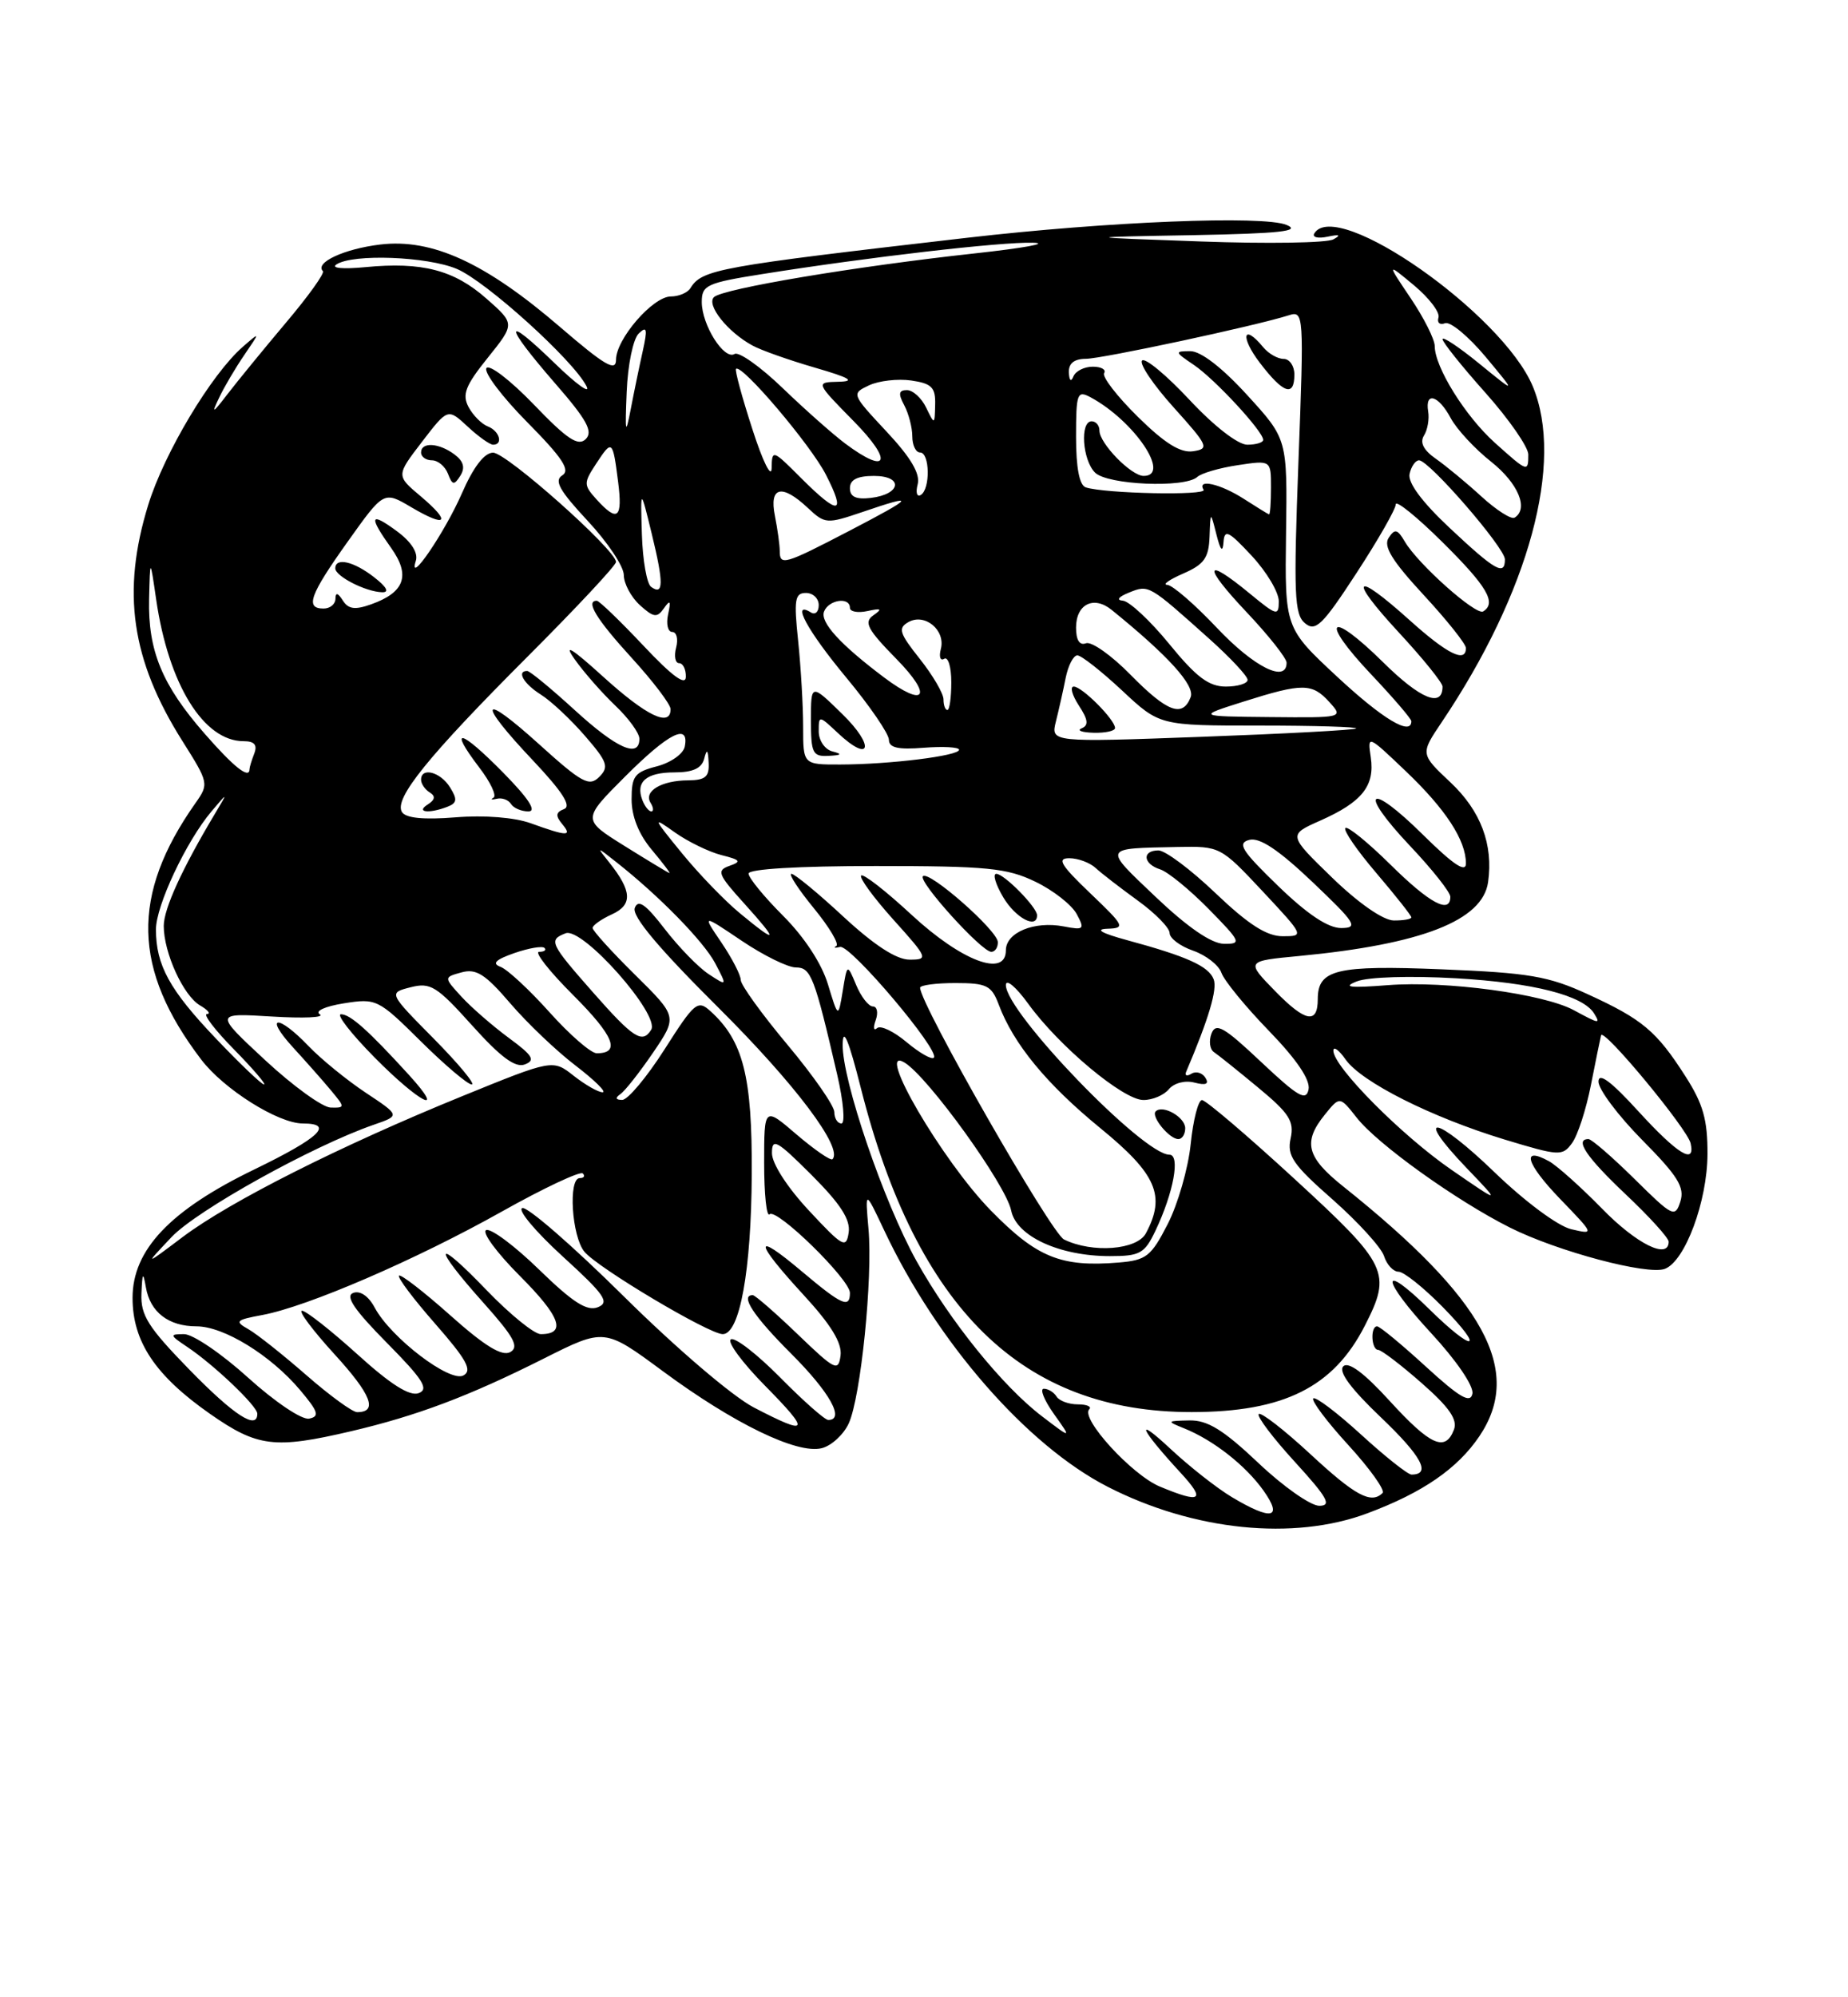 <?xml version="1.0" encoding="UTF-8" standalone="no"?>
<!DOCTYPE svg PUBLIC "-//W3C//DTD SVG 1.1//EN" "http://www.w3.org/Graphics/SVG/1.1/DTD/svg11.dtd" >
<svg xmlns="http://www.w3.org/2000/svg" xmlns:xlink="http://www.w3.org/1999/xlink" version="1.1" viewBox="0 0 237 256">
 <g >
 <path fill="currentColor"
d=" M 175.37 193.96 C 182.47 191.31 186.92 188.24 189.73 184.08 C 195.39 175.67 190.41 166.54 172.25 152.06 C 167.55 148.31 167.06 146.38 169.91 142.86 C 171.82 140.50 171.82 140.50 173.99 143.25 C 176.65 146.65 186.75 153.88 193.64 157.34 C 199.74 160.40 211.31 163.48 213.52 162.63 C 216.11 161.64 218.95 153.99 218.98 147.95 C 219.00 143.52 218.42 141.49 216.15 137.95 C 212.44 132.15 210.63 130.64 203.62 127.43 C 198.57 125.11 196.08 124.69 184.92 124.24 C 171.38 123.69 169.00 124.26 169.00 128.06 C 169.00 131.30 167.41 131.00 163.55 127.05 C 159.77 123.18 159.77 123.18 166.64 122.53 C 182.34 121.03 190.13 117.99 190.84 113.08 C 191.53 108.25 189.91 103.94 186.02 100.28 C 182.15 96.64 182.15 96.64 184.89 92.57 C 196.11 75.90 200.63 59.23 196.57 49.51 C 192.68 40.21 171.40 25.31 168.56 29.91 C 168.25 30.41 169.01 30.60 170.25 30.34 C 171.80 30.01 172.03 30.12 171.00 30.68 C 170.18 31.14 162.53 31.26 154.00 30.95 C 138.50 30.40 138.50 30.40 153.00 30.14 C 164.15 29.93 166.92 29.63 165.00 28.83 C 162.00 27.59 142.09 28.39 124.00 30.48 C 91.96 34.18 90.03 34.53 88.54 36.94 C 88.18 37.52 87.05 38.00 86.03 38.00 C 83.73 38.00 79.00 43.46 79.00 46.12 C 79.00 47.69 77.54 46.83 71.81 41.90 C 62.25 33.68 55.43 30.55 48.78 31.34 C 44.16 31.89 40.33 33.66 41.41 34.75 C 41.67 35.00 39.54 37.97 36.68 41.35 C 33.83 44.73 30.46 48.85 29.19 50.50 C 27.26 53.02 27.08 53.10 28.09 51.00 C 28.74 49.62 30.20 47.15 31.33 45.50 C 33.38 42.50 33.38 42.50 31.14 44.45 C 27.11 47.96 21.06 58.06 19.01 64.71 C 15.57 75.85 16.83 84.58 23.38 94.96 C 26.78 100.35 26.81 100.47 25.05 102.96 C 16.77 114.72 16.99 124.23 25.80 135.80 C 28.70 139.61 35.68 144.00 38.84 144.00 C 42.92 144.00 40.99 145.83 32.66 149.87 C 21.82 155.11 17.00 160.19 17.00 166.35 C 17.00 171.96 19.92 176.32 26.95 181.23 C 33.02 185.47 35.21 185.74 45.00 183.45 C 53.46 181.47 60.16 178.95 69.74 174.13 C 77.52 170.22 77.52 170.22 85.01 175.75 C 94.11 182.47 102.24 186.41 105.38 185.62 C 106.63 185.31 108.19 183.87 108.85 182.44 C 110.40 179.03 111.94 163.87 111.38 157.50 C 110.94 152.50 110.94 152.50 113.40 157.71 C 120.14 172.02 131.67 185.24 142.05 190.56 C 153.07 196.20 165.89 197.51 175.37 193.96 Z  M 158.00 191.90 C 156.07 190.75 152.50 187.94 150.05 185.65 C 145.42 181.33 146.19 183.11 151.39 188.75 C 154.69 192.32 154.05 192.75 148.73 190.53 C 145.15 189.03 138.54 181.80 139.69 180.64 C 140.05 180.29 139.38 180.00 138.23 180.00 C 137.07 180.00 135.84 179.55 135.50 179.00 C 135.16 178.45 134.43 178.00 133.87 178.00 C 133.32 178.00 133.90 179.45 135.16 181.23 C 137.46 184.45 137.46 184.45 133.62 181.52 C 128.60 177.70 121.84 169.34 117.55 161.65 C 113.34 154.10 107.98 138.39 108.07 133.85 C 108.11 131.55 108.85 133.32 110.41 139.50 C 117.57 167.76 131.12 181.01 152.84 180.99 C 164.64 180.98 171.02 177.80 175.04 169.91 C 178.51 163.12 178.04 162.15 166.01 151.10 C 159.96 145.54 154.63 141.00 154.15 141.00 C 153.67 141.00 153.02 143.54 152.70 146.65 C 152.38 149.76 151.05 154.37 149.75 156.90 C 147.63 161.04 147.00 161.53 143.49 161.82 C 136.06 162.44 132.97 161.18 127.06 155.14 C 120.83 148.78 112.11 133.84 116.00 136.19 C 119.03 138.02 129.02 151.87 129.68 155.16 C 130.34 158.45 135.86 161.00 142.34 161.00 C 146.20 161.00 146.79 160.67 148.18 157.75 C 150.51 152.86 151.40 148.00 149.97 148.00 C 146.59 148.00 129.00 129.76 129.00 126.26 C 129.00 125.40 130.29 126.48 131.87 128.66 C 135.81 134.10 144.05 140.99 146.63 140.99 C 147.80 141.00 149.28 140.37 149.91 139.60 C 150.58 138.81 151.98 138.44 153.19 138.76 C 154.66 139.14 155.09 138.95 154.59 138.14 C 154.19 137.50 153.38 137.26 152.80 137.62 C 152.22 137.98 151.91 137.88 152.12 137.38 C 155.02 130.56 156.14 126.80 155.65 125.52 C 155.00 123.83 152.24 122.59 144.50 120.49 C 141.26 119.61 140.38 119.10 142.00 119.04 C 144.36 118.96 144.24 118.71 139.81 114.48 C 136.04 110.88 135.51 110.00 137.13 110.00 C 138.24 110.00 139.76 110.56 140.51 111.25 C 141.25 111.94 143.70 113.82 145.93 115.44 C 148.17 117.06 150.00 118.93 150.00 119.59 C 150.00 120.26 151.36 121.28 153.01 121.85 C 154.67 122.43 156.31 123.71 156.65 124.70 C 157.00 125.69 159.73 129.03 162.74 132.13 C 166.29 135.79 168.06 138.41 167.82 139.63 C 167.51 141.18 166.48 140.58 161.74 136.12 C 156.97 131.62 155.93 131.03 155.37 132.47 C 155.01 133.42 155.15 134.49 155.68 134.85 C 156.22 135.21 158.78 137.26 161.37 139.41 C 165.35 142.70 166.00 143.72 165.52 145.91 C 165.03 148.14 165.81 149.27 170.91 153.75 C 174.18 156.64 177.15 159.90 177.50 161.00 C 177.85 162.10 178.69 163.00 179.36 163.00 C 180.03 163.00 182.57 165.03 185.00 167.50 C 190.57 173.18 189.06 173.46 183.31 167.81 C 176.90 161.52 177.07 163.88 183.53 170.86 C 186.77 174.36 189.02 177.65 188.83 178.63 C 188.58 179.93 187.21 179.14 182.86 175.16 C 179.76 172.32 176.95 170.00 176.61 170.00 C 175.72 170.00 175.86 173.00 176.75 173.02 C 177.16 173.03 179.67 174.94 182.32 177.27 C 185.87 180.38 186.96 181.96 186.46 183.25 C 185.35 186.13 183.46 185.29 178.23 179.57 C 174.94 175.96 172.93 174.47 172.27 175.13 C 171.61 175.79 173.24 178.00 177.12 181.69 C 182.34 186.67 183.58 189.00 181.02 189.00 C 180.55 189.00 177.63 186.69 174.55 183.87 C 171.46 181.05 168.70 178.96 168.42 179.24 C 168.15 179.52 170.17 182.22 172.93 185.23 C 175.69 188.25 177.66 191.01 177.31 191.36 C 175.85 192.82 173.80 191.71 168.03 186.36 C 164.68 183.26 161.71 180.96 161.43 181.24 C 161.15 181.52 163.23 184.28 166.06 187.37 C 170.26 191.97 170.83 193.00 169.19 193.00 C 168.09 193.00 164.56 190.53 161.37 187.50 C 156.87 183.25 154.86 182.01 152.52 182.06 C 149.62 182.12 149.59 182.16 151.85 183.07 C 155.57 184.56 159.74 187.82 162.03 191.04 C 164.58 194.63 163.09 194.94 158.00 191.90 Z  M 152.00 144.61 C 152.00 143.19 149.12 141.55 148.21 142.45 C 147.58 143.09 149.96 146.00 151.12 146.00 C 151.61 146.00 152.00 145.37 152.00 144.61 Z  M 96.66 180.39 C 93.92 178.96 86.71 172.80 80.00 166.16 C 73.49 159.72 67.63 154.62 66.98 154.84 C 66.33 155.06 68.66 157.84 72.15 161.03 C 77.55 165.95 78.23 166.93 76.67 167.55 C 75.28 168.10 73.47 166.94 69.17 162.76 C 66.05 159.72 62.99 157.43 62.36 157.66 C 61.74 157.90 63.68 160.54 66.67 163.54 C 71.88 168.75 72.69 171.00 69.35 171.00 C 68.51 171.00 65.39 168.46 62.41 165.37 C 55.66 158.34 55.35 159.56 62.00 166.98 C 65.92 171.37 66.62 172.64 65.44 173.30 C 64.38 173.88 62.18 172.54 57.77 168.61 C 54.36 165.57 51.39 163.28 51.17 163.50 C 50.94 163.73 53.04 166.51 55.83 169.69 C 59.85 174.28 60.60 175.65 59.44 176.29 C 57.72 177.26 50.12 171.46 48.06 167.61 C 47.26 166.11 46.18 165.38 45.29 165.72 C 44.24 166.12 45.43 167.88 49.60 172.10 C 54.25 176.80 55.04 178.05 53.70 178.56 C 52.55 179.00 50.11 177.46 45.85 173.60 C 42.44 170.52 39.24 168.00 38.73 168.00 C 38.22 168.00 40.10 170.51 42.91 173.59 C 47.63 178.75 48.50 181.00 45.80 181.00 C 45.20 181.00 42.27 178.86 39.28 176.25 C 36.29 173.64 32.95 170.99 31.86 170.37 C 30.05 169.35 30.22 169.18 33.68 168.54 C 39.45 167.46 53.32 161.48 64.32 155.31 C 69.72 152.28 74.41 150.08 74.74 150.40 C 75.07 150.73 74.89 151.00 74.35 151.00 C 72.85 151.00 73.32 158.47 74.95 160.44 C 76.67 162.52 90.93 171.00 92.69 171.00 C 94.87 171.00 96.35 162.83 96.41 150.50 C 96.48 137.97 95.32 133.41 91.11 129.60 C 89.48 128.12 89.07 128.46 85.22 134.51 C 82.94 138.08 80.50 140.99 79.79 140.98 C 78.94 140.97 78.86 140.72 79.57 140.23 C 80.15 139.83 82.04 137.43 83.76 134.91 C 86.88 130.31 86.88 130.31 81.44 124.94 C 78.45 121.99 76.00 119.29 76.00 118.94 C 76.00 118.60 77.12 117.81 78.48 117.19 C 81.16 115.97 81.06 114.20 78.10 110.50 C 76.50 108.50 76.51 108.50 79.00 110.47 C 84.51 114.80 90.24 120.66 91.72 123.46 C 93.27 126.42 93.27 126.42 90.89 124.86 C 89.57 124.00 87.04 121.39 85.25 119.07 C 82.81 115.90 81.85 115.22 81.41 116.37 C 81.01 117.42 84.46 121.53 92.18 129.20 C 101.99 138.96 108.17 147.17 106.76 148.58 C 106.53 148.80 104.47 147.38 102.17 145.42 C 98.00 141.84 98.00 141.84 98.00 149.09 C 98.00 153.07 98.31 156.02 98.69 155.64 C 99.57 154.77 109.00 163.98 109.00 165.71 C 109.00 167.75 107.96 167.28 102.81 162.94 C 96.57 157.68 96.68 159.05 103.05 165.97 C 106.58 169.80 108.00 172.13 107.80 173.73 C 107.52 175.85 107.11 175.64 102.29 171.01 C 99.42 168.25 96.83 166.00 96.54 166.00 C 94.87 166.00 96.63 168.68 101.50 173.54 C 106.43 178.47 108.39 182.00 106.22 182.00 C 105.78 182.00 103.01 179.55 100.05 176.55 C 97.08 173.55 94.24 171.35 93.73 171.67 C 93.22 171.98 95.20 174.66 98.12 177.62 C 104.02 183.60 103.77 184.09 96.66 180.39 Z  M 24.29 175.55 C 18.99 170.11 18.02 168.58 18.14 165.80 C 18.25 163.10 18.35 162.95 18.71 165.00 C 19.26 168.19 21.62 170.00 25.21 170.00 C 28.70 170.00 34.73 173.71 38.48 178.16 C 40.83 180.95 41.02 181.55 39.64 181.83 C 38.71 182.01 35.26 179.69 31.82 176.58 C 28.43 173.51 24.74 171.00 23.61 171.00 C 21.71 171.00 21.74 171.12 24.03 172.65 C 27.45 174.94 33.00 180.22 33.00 181.20 C 33.00 183.35 30.01 181.41 24.29 175.55 Z  M 22.00 158.56 C 25.27 155.11 40.07 146.89 47.91 144.17 C 51.33 142.99 51.33 142.99 46.91 140.06 C 44.49 138.45 41.18 135.76 39.56 134.07 C 35.62 129.95 33.80 130.12 37.58 134.25 C 39.22 136.04 41.41 138.51 42.44 139.75 C 44.27 141.95 44.27 142.00 42.40 141.96 C 41.36 141.93 37.58 139.20 34.00 135.88 C 27.50 129.84 27.50 129.84 34.86 130.29 C 38.90 130.54 41.68 130.42 41.02 130.01 C 40.34 129.60 41.66 128.99 44.10 128.60 C 48.26 127.94 48.50 128.05 53.96 133.46 C 57.04 136.51 59.98 139.00 60.50 139.00 C 61.01 139.00 58.82 136.36 55.63 133.13 C 49.82 127.26 49.82 127.26 52.66 126.54 C 55.21 125.89 56.01 126.39 60.56 131.45 C 64.22 135.52 66.09 136.90 67.31 136.43 C 68.70 135.90 68.33 135.29 65.25 133.03 C 63.19 131.51 60.46 129.14 59.20 127.77 C 56.90 125.26 56.90 125.26 59.20 124.63 C 61.07 124.12 62.24 124.86 65.43 128.59 C 67.60 131.12 71.37 134.72 73.83 136.59 C 76.28 138.47 77.83 140.00 77.28 140.00 C 76.72 140.00 75.06 139.05 73.58 137.89 C 70.89 135.77 70.89 135.77 59.20 140.53 C 43.64 146.87 29.50 153.99 23.44 158.54 C 18.50 162.26 18.50 162.26 22.00 158.56 Z  M 52.44 137.77 C 47.24 132.07 44.92 130.00 43.73 130.00 C 43.09 130.00 45.01 132.47 48.00 135.50 C 53.78 141.36 57.38 143.20 52.44 137.77 Z  M 103.75 155.17 C 100.96 152.18 99.00 149.14 99.00 147.80 C 99.00 145.80 99.61 146.14 104.09 150.61 C 107.79 154.31 109.09 156.32 108.84 157.98 C 108.53 160.07 108.09 159.83 103.75 155.17 Z  M 136.46 158.87 C 134.80 158.07 118.00 128.70 118.00 126.60 C 118.00 126.27 120.04 126.00 122.52 126.00 C 126.54 126.00 127.16 126.31 128.08 128.75 C 129.97 133.80 134.20 138.94 141.13 144.61 C 148.33 150.49 149.53 153.27 146.96 158.07 C 145.82 160.21 140.11 160.65 136.46 158.87 Z  M 205.46 154.92 C 202.73 152.13 199.67 149.40 198.66 148.84 C 195.05 146.86 195.70 149.12 200.06 153.65 C 204.50 158.25 204.50 158.25 201.50 157.55 C 199.80 157.15 195.57 154.01 191.71 150.29 C 184.12 142.96 181.15 142.46 188.06 149.68 C 192.50 154.31 192.50 154.31 186.15 149.94 C 179.73 145.52 171.00 136.72 171.00 134.67 C 171.00 134.06 171.71 134.57 172.57 135.80 C 174.60 138.69 183.57 143.20 192.94 146.05 C 199.97 148.18 200.38 148.21 201.61 146.51 C 202.33 145.54 203.41 142.21 204.02 139.12 C 204.63 136.03 205.22 133.14 205.33 132.70 C 205.60 131.65 216.40 144.67 216.82 146.55 C 217.45 149.36 215.15 147.94 210.10 142.42 C 206.59 138.57 205.00 137.40 205.00 138.64 C 205.00 139.63 207.52 142.99 210.60 146.11 C 215.18 150.73 216.08 152.18 215.50 154.00 C 214.83 156.11 214.52 155.96 209.62 151.11 C 206.77 148.30 204.11 146.00 203.72 146.00 C 201.89 146.00 203.44 148.31 208.50 153.09 C 211.53 155.95 214.00 158.67 214.00 159.15 C 214.00 161.49 209.89 159.46 205.46 154.92 Z  M 107.00 142.54 C 107.00 141.74 104.30 137.86 101.00 133.92 C 97.70 129.98 95.00 126.24 95.00 125.61 C 95.00 124.98 93.88 122.82 92.52 120.81 C 90.04 117.16 90.04 117.16 95.12 120.58 C 97.91 122.46 101.04 124.00 102.06 124.00 C 104.01 124.00 104.45 125.16 107.37 137.75 C 108.17 141.19 108.41 144.00 107.91 144.00 C 107.41 144.00 107.00 143.34 107.00 142.54 Z  M 27.66 133.08 C 21.75 126.89 20.00 123.70 20.00 119.13 C 20.00 116.08 23.88 107.84 27.12 104.00 C 29.24 101.50 29.24 101.50 27.57 104.29 C 23.34 111.36 21.00 116.49 21.00 118.68 C 21.00 122.12 23.51 127.62 25.66 128.87 C 26.67 129.46 27.07 129.95 26.54 129.97 C 26.01 129.99 27.57 132.03 30.00 134.50 C 32.43 136.97 34.17 139.00 33.86 139.00 C 33.55 139.00 30.76 136.34 27.66 133.08 Z  M 116.26 133.57 C 114.62 132.19 112.92 131.38 112.48 131.78 C 112.04 132.18 111.96 131.71 112.31 130.75 C 112.65 129.79 112.49 129.00 111.94 129.00 C 111.40 129.00 110.43 127.76 109.80 126.25 C 108.65 123.50 108.65 123.50 108.08 127.00 C 107.50 130.50 107.50 130.50 106.18 126.16 C 105.38 123.50 103.14 120.09 100.43 117.38 C 97.99 114.94 96.00 112.51 96.00 111.97 C 96.00 111.38 102.40 111.00 112.31 111.00 C 126.60 111.00 129.14 111.25 132.78 113.01 C 135.07 114.11 137.45 115.98 138.08 117.15 C 139.14 119.12 139.02 119.24 136.41 118.74 C 132.64 118.02 129.00 119.52 129.00 121.80 C 129.00 125.34 123.33 123.20 116.89 117.24 C 113.62 114.21 110.72 111.95 110.44 112.22 C 110.17 112.50 112.02 115.03 114.56 117.86 C 119.02 122.81 119.09 123.00 116.65 123.00 C 114.96 123.00 112.13 121.16 108.17 117.50 C 104.91 114.47 101.90 112.00 101.50 112.00 C 101.09 112.00 102.39 113.99 104.38 116.42 C 106.37 118.85 107.66 121.02 107.25 121.25 C 106.84 121.48 107.06 121.54 107.74 121.37 C 109.06 121.05 120.62 134.71 119.76 135.57 C 119.48 135.85 117.91 134.95 116.26 133.57 Z  M 127.97 120.75 C 127.93 119.26 119.13 111.53 118.36 112.31 C 117.71 112.96 125.89 122.00 127.13 122.00 C 127.61 122.00 127.99 121.44 127.97 120.75 Z  M 133.00 117.31 C 133.00 116.29 128.78 112.00 127.77 112.00 C 127.28 112.00 127.68 113.35 128.66 115.00 C 130.23 117.66 133.00 119.14 133.00 117.31 Z  M 70.48 129.75 C 67.89 126.86 65.06 124.24 64.19 123.92 C 63.05 123.50 63.55 123.00 65.96 122.16 C 67.81 121.52 69.55 121.22 69.83 121.50 C 70.11 121.77 69.80 122.00 69.14 122.00 C 68.49 122.00 70.45 124.50 73.51 127.55 C 78.74 132.78 79.64 135.00 76.53 135.00 C 75.79 135.00 73.07 132.64 70.48 129.75 Z  M 76.10 127.25 C 70.51 120.91 70.31 120.48 72.54 119.62 C 74.70 118.79 84.69 130.07 83.51 131.99 C 82.38 133.81 81.23 133.07 76.10 127.25 Z  M 201.86 129.49 C 197.99 127.38 185.46 125.69 178.00 126.27 C 173.10 126.65 172.12 126.53 174.00 125.79 C 175.44 125.22 180.83 125.05 186.76 125.39 C 196.64 125.96 203.01 127.58 204.44 129.90 C 205.29 131.28 205.11 131.25 201.86 129.49 Z  M 148.22 114.97 C 141.44 108.52 141.34 108.76 151.00 108.56 C 156.46 108.45 156.54 108.49 161.91 114.22 C 167.27 119.95 167.29 120.00 164.50 120.00 C 162.45 120.00 160.11 118.50 155.91 114.50 C 152.74 111.47 149.44 109.00 148.57 109.00 C 146.43 109.00 146.58 110.73 148.79 111.43 C 149.78 111.75 152.57 114.03 155.00 116.50 C 159.16 120.73 159.27 121.00 156.96 120.97 C 155.35 120.94 152.32 118.86 148.22 114.97 Z  M 94.92 117.08 C 92.97 115.48 89.60 111.99 87.44 109.34 C 83.68 104.74 83.64 104.62 86.56 106.70 C 88.24 107.89 90.93 109.19 92.52 109.60 C 94.97 110.21 95.13 110.43 93.55 110.98 C 91.87 111.57 92.06 112.07 95.46 115.82 C 99.91 120.75 99.76 121.08 94.92 117.08 Z  M 163.91 113.55 C 159.22 109.01 158.63 108.07 160.22 107.65 C 161.55 107.31 163.97 108.92 168.31 113.04 C 173.89 118.35 174.25 118.93 172.00 118.95 C 170.32 118.95 167.67 117.19 163.91 113.55 Z  M 170.84 112.49 C 165.19 107.01 165.19 107.01 169.34 105.17 C 174.68 102.80 176.33 100.73 175.80 97.09 C 175.37 94.17 175.38 94.17 180.27 98.83 C 185.41 103.72 188.00 107.70 188.00 110.67 C 188.00 111.91 186.38 110.83 182.52 107.02 C 175.48 100.06 174.06 101.25 180.84 108.43 C 183.68 111.43 186.00 114.36 186.00 114.94 C 186.00 117.21 183.34 115.78 178.31 110.81 C 175.41 107.95 172.82 105.85 172.54 106.13 C 172.25 106.41 174.04 109.01 176.51 111.90 C 178.98 114.80 181.00 117.35 181.00 117.58 C 181.00 117.81 179.99 117.99 178.75 117.98 C 177.40 117.97 174.24 115.78 170.84 112.49 Z  M 80.08 108.42 C 74.66 105.04 74.66 105.04 80.18 99.52 C 85.76 93.94 88.42 92.61 87.82 95.69 C 87.64 96.62 86.04 97.75 84.25 98.22 C 81.39 98.96 81.00 99.46 81.00 102.45 C 81.00 104.64 81.92 106.94 83.59 108.92 C 85.01 110.62 86.03 111.95 85.84 111.90 C 85.65 111.84 83.06 110.28 80.08 108.42 Z  M 68.04 105.51 C 65.97 104.77 62.10 104.46 58.43 104.76 C 54.32 105.09 52.03 104.86 51.55 104.08 C 50.49 102.37 54.89 96.94 67.66 84.16 C 73.90 77.92 79.00 72.47 79.00 72.03 C 79.00 70.50 64.94 58.00 63.23 58.02 C 62.11 58.03 60.70 59.87 59.22 63.27 C 57.03 68.27 52.26 75.25 53.33 71.88 C 53.65 70.86 52.75 69.45 50.92 68.10 C 47.44 65.53 47.23 66.12 50.16 70.23 C 52.68 73.76 51.90 75.93 47.59 77.46 C 45.52 78.20 44.67 78.08 43.96 76.96 C 43.33 75.97 43.03 75.90 43.02 76.75 C 43.01 77.44 42.33 78.00 41.50 78.00 C 39.09 78.00 39.72 76.26 44.61 69.40 C 49.22 62.93 49.22 62.93 52.74 65.01 C 57.30 67.70 57.94 66.97 53.94 63.60 C 50.80 60.96 50.80 60.96 54.11 56.64 C 57.43 52.32 57.43 52.32 59.96 54.66 C 61.34 55.95 62.82 57.00 63.24 57.00 C 64.57 57.00 64.06 55.24 62.57 54.66 C 61.78 54.36 60.66 53.24 60.09 52.17 C 59.24 50.57 59.68 49.43 62.55 45.86 C 66.05 41.50 66.05 41.50 62.38 38.27 C 58.22 34.60 54.13 33.54 46.86 34.24 C 43.92 34.52 42.39 34.37 43.17 33.88 C 45.31 32.51 54.76 32.87 58.57 34.46 C 62.30 36.02 73.50 46.14 75.21 49.49 C 75.78 50.60 73.93 49.27 71.12 46.54 C 64.52 40.14 64.55 41.49 71.17 49.11 C 75.26 53.80 76.09 55.31 75.12 56.28 C 74.15 57.24 72.74 56.31 68.45 51.84 C 65.45 48.73 62.73 46.64 62.38 47.19 C 62.04 47.74 64.40 50.87 67.63 54.13 C 72.14 58.69 73.18 60.27 72.11 60.93 C 71.03 61.60 71.76 62.89 75.36 66.75 C 77.91 69.48 80.00 72.60 80.00 73.70 C 80.00 74.79 80.93 76.53 82.06 77.56 C 83.83 79.16 84.27 79.22 85.15 77.96 C 85.95 76.82 86.06 77.00 85.68 78.75 C 85.41 79.99 85.65 81.00 86.21 81.00 C 86.77 81.00 87.00 81.90 86.71 83.00 C 86.42 84.10 86.60 85.00 87.09 85.00 C 87.59 85.00 87.98 85.79 87.96 86.75 C 87.94 87.95 86.21 86.68 82.51 82.75 C 79.53 79.59 76.84 77.00 76.54 77.00 C 75.04 77.00 76.48 79.36 81.00 84.31 C 83.75 87.32 86.00 90.28 86.00 90.89 C 86.00 93.26 82.92 91.78 77.37 86.75 C 73.31 83.07 72.21 82.40 73.70 84.50 C 74.86 86.15 77.21 88.82 78.91 90.44 C 80.61 92.05 82.00 93.96 82.00 94.69 C 82.00 97.23 79.10 95.95 73.69 91.00 C 70.68 88.25 67.95 86.00 67.61 86.00 C 66.21 86.00 67.16 87.64 69.35 89.02 C 70.65 89.83 73.19 92.21 75.01 94.31 C 77.91 97.65 78.13 98.30 76.85 99.58 C 75.57 100.86 74.63 100.35 69.19 95.44 C 61.58 88.55 61.08 89.79 68.37 97.49 C 72.13 101.48 73.32 103.32 72.34 103.70 C 71.27 104.11 71.22 104.56 72.10 105.62 C 73.44 107.23 72.75 107.21 68.04 105.51 Z  M 57.37 103.41 C 58.62 102.93 58.68 102.46 57.71 100.91 C 56.48 98.93 54.00 98.29 54.00 99.94 C 54.00 100.46 54.50 101.19 55.11 101.57 C 55.88 102.04 55.80 102.51 54.86 103.11 C 53.27 104.11 55.00 104.32 57.37 103.41 Z  M 64.52 99.02 C 59.02 93.44 57.44 93.08 61.44 98.34 C 62.90 100.24 63.73 102.00 63.29 102.24 C 62.86 102.48 63.05 102.54 63.72 102.38 C 64.39 102.22 65.20 102.52 65.53 103.04 C 65.85 103.57 66.86 104.00 67.77 104.00 C 68.87 104.00 67.79 102.34 64.52 99.02 Z  M 48.00 74.00 C 45.38 71.95 43.00 71.40 43.00 72.85 C 43.00 73.86 46.89 75.85 49.00 75.91 C 49.97 75.94 49.61 75.26 48.00 74.00 Z  M 58.29 58.25 C 56.28 56.75 54.00 56.62 54.00 58.00 C 54.00 58.55 54.63 59.00 55.39 59.00 C 56.16 59.00 57.08 59.77 57.45 60.72 C 58.01 62.20 58.24 62.23 59.04 60.97 C 59.68 59.95 59.45 59.12 58.29 58.25 Z  M 82.38 102.55 C 81.48 100.21 82.88 99.00 86.49 99.00 C 88.85 99.00 89.99 98.48 90.31 97.25 C 90.65 95.93 90.80 96.06 90.88 97.75 C 90.98 99.56 90.47 100.00 88.25 100.02 C 84.84 100.03 82.52 101.41 83.43 102.89 C 83.81 103.50 83.85 104.00 83.53 104.00 C 83.20 104.00 82.69 103.35 82.38 102.55 Z  M 26.23 94.02 C 20.78 87.79 18.97 83.39 19.12 76.78 C 19.25 71.50 19.25 71.50 20.03 76.85 C 21.61 87.71 26.11 95.00 31.24 95.00 C 32.63 95.00 33.03 95.47 32.61 96.58 C 32.27 97.45 32.00 98.35 32.00 98.58 C 32.00 99.92 29.99 98.33 26.23 94.02 Z  M 103.00 93.15 C 103.00 90.48 102.71 85.53 102.36 82.15 C 101.80 76.85 101.94 76.00 103.36 76.00 C 104.26 76.00 105.00 76.70 105.00 77.56 C 105.00 78.42 104.55 78.84 104.00 78.50 C 101.40 76.89 103.53 80.82 108.50 86.81 C 111.53 90.45 114.00 94.06 114.00 94.82 C 114.00 95.84 115.16 96.11 118.50 95.84 C 120.97 95.65 123.00 95.76 123.00 96.10 C 123.00 96.88 114.08 97.98 107.75 97.99 C 103.00 98.00 103.00 98.00 103.00 93.15 Z  M 106.75 96.31 C 105.78 96.06 105.00 94.91 105.00 93.75 C 105.00 91.67 105.02 91.67 107.43 93.93 C 111.67 97.92 112.25 95.65 108.04 91.54 C 104.00 87.59 104.00 87.59 104.00 92.30 C 104.00 96.54 104.22 96.99 106.25 96.88 C 107.94 96.80 108.07 96.65 106.75 96.31 Z  M 135.42 92.46 C 135.79 90.98 136.36 88.47 136.67 86.88 C 136.99 85.30 137.66 84.00 138.17 84.00 C 138.67 84.00 141.25 86.03 143.90 88.50 C 148.71 93.00 148.71 93.00 161.52 93.00 C 168.57 93.00 174.15 93.17 173.92 93.37 C 173.69 93.57 164.78 94.05 154.12 94.44 C 134.75 95.15 134.75 95.15 135.42 92.46 Z  M 143.00 93.31 C 143.00 92.25 138.77 88.00 137.71 88.00 C 137.19 88.00 137.49 89.09 138.36 90.43 C 139.55 92.24 139.64 92.97 138.72 93.35 C 138.05 93.62 138.74 93.88 140.25 93.92 C 141.76 93.96 143.00 93.69 143.00 93.31 Z  M 171.50 86.75 C 164.77 80.49 164.77 80.49 164.93 68.38 C 165.10 56.27 165.10 56.27 159.95 50.64 C 156.74 47.12 153.99 45.00 152.65 45.01 C 150.62 45.01 150.64 45.11 153.09 46.76 C 155.77 48.56 162.00 55.29 162.00 56.38 C 162.00 56.72 161.08 57.00 159.96 57.00 C 158.76 57.00 155.70 54.62 152.55 51.25 C 149.60 48.09 146.86 45.82 146.47 46.21 C 146.07 46.60 147.89 49.30 150.51 52.21 C 154.96 57.15 155.13 57.52 153.01 57.84 C 151.39 58.08 149.36 56.81 145.92 53.42 C 143.26 50.80 141.32 48.29 141.60 47.83 C 141.89 47.37 141.23 47.00 140.14 47.00 C 139.06 47.00 137.94 47.56 137.66 48.25 C 137.36 49.00 137.13 48.80 137.08 47.75 C 137.03 46.58 137.75 46.00 139.25 45.99 C 141.36 45.98 160.98 41.78 165.29 40.41 C 167.21 39.80 167.24 40.20 166.52 59.19 C 165.89 76.14 165.99 78.75 167.36 79.88 C 168.71 81.01 169.60 80.15 173.96 73.46 C 176.73 69.22 179.00 65.25 179.00 64.65 C 179.00 64.05 181.70 66.23 185.00 69.50 C 190.72 75.16 191.97 77.28 190.21 78.37 C 189.30 78.93 181.85 72.30 180.17 69.43 C 179.22 67.81 178.88 67.73 178.09 68.94 C 177.38 70.02 178.52 71.87 182.57 76.25 C 185.56 79.48 188.00 82.54 188.00 83.06 C 188.00 85.02 185.63 83.85 180.79 79.50 C 173.62 73.05 172.81 73.95 179.39 81.06 C 182.48 84.39 185.00 87.51 185.00 88.00 C 185.00 90.76 182.17 89.61 177.43 84.93 C 170.45 78.04 169.11 79.31 175.84 86.43 C 178.68 89.43 181.00 92.13 181.00 92.44 C 181.00 94.37 177.33 92.17 171.50 86.75 Z  M 166.00 48.00 C 166.00 46.90 165.38 46.00 164.62 46.00 C 163.86 46.00 162.68 45.33 162.00 44.50 C 159.41 41.37 159.02 43.16 161.57 46.50 C 164.58 50.45 166.00 50.93 166.00 48.00 Z  M 159.50 89.92 C 167.07 87.53 168.27 87.54 170.50 90.00 C 172.30 91.99 172.25 92.00 162.90 91.91 C 153.50 91.82 153.50 91.82 159.50 89.92 Z  M 121.00 89.64 C 121.00 88.89 119.63 86.55 117.96 84.45 C 115.33 81.14 115.13 80.51 116.51 79.73 C 118.62 78.55 121.29 80.78 120.66 83.18 C 120.40 84.18 120.59 84.75 121.09 84.44 C 121.59 84.13 122.00 85.48 122.00 87.44 C 122.00 89.40 121.78 91.00 121.50 91.00 C 121.22 91.00 121.00 90.39 121.00 89.64 Z  M 144.98 86.48 C 142.54 83.99 139.97 82.18 139.27 82.45 C 138.45 82.76 138.00 82.05 138.00 80.44 C 138.00 77.44 140.26 76.31 142.55 78.16 C 149.81 84.03 153.27 87.85 152.70 89.35 C 151.67 92.02 149.70 91.28 144.98 86.48 Z  M 113.38 86.83 C 107.74 82.59 105.16 79.75 105.68 78.39 C 106.27 76.86 109.00 76.46 109.00 77.91 C 109.00 78.40 110.01 78.59 111.25 78.32 C 113.04 77.93 113.19 78.04 112.00 78.87 C 110.75 79.75 111.24 80.67 114.96 84.46 C 119.69 89.27 118.67 90.80 113.38 86.83 Z  M 149.96 82.55 C 147.51 79.55 144.82 77.05 144.00 76.99 C 143.12 76.92 143.45 76.49 144.80 75.95 C 147.34 74.93 147.29 74.90 155.10 81.89 C 157.79 84.30 160.00 86.66 160.00 87.14 C 160.00 87.61 158.74 88.00 157.21 88.00 C 155.03 88.00 153.42 86.79 149.96 82.55 Z  M 156.09 80.50 C 153.23 77.47 150.35 74.98 149.69 74.96 C 149.04 74.94 149.96 74.29 151.75 73.51 C 154.42 72.35 155.02 71.51 155.12 68.80 C 155.24 65.50 155.24 65.50 156.00 68.50 C 156.52 70.56 156.81 70.87 156.91 69.50 C 157.03 67.79 157.55 68.04 160.53 71.24 C 162.44 73.29 164.00 75.91 164.00 77.06 C 164.00 79.00 163.74 78.93 160.27 76.07 C 154.42 71.25 154.21 72.47 159.85 78.44 C 162.68 81.43 165.00 84.36 165.00 84.94 C 165.00 87.59 160.84 85.52 156.09 80.50 Z  M 83.50 75.22 C 82.95 74.82 82.42 71.80 82.32 68.50 C 82.14 62.50 82.14 62.50 83.59 68.44 C 85.13 74.76 85.11 76.38 83.50 75.22 Z  M 185.95 67.70 C 182.39 64.37 180.53 61.87 180.77 60.75 C 180.98 59.79 181.53 59.00 181.99 59.00 C 183.28 59.00 193.00 70.21 193.00 71.70 C 193.00 73.85 191.76 73.15 185.95 67.70 Z  M 100.00 70.62 C 100.00 69.87 99.72 67.84 99.38 66.12 C 98.62 62.36 100.27 61.97 103.62 65.12 C 105.80 67.16 106.03 67.18 110.62 65.62 C 117.62 63.23 117.32 63.67 109.00 68.00 C 100.56 72.39 100.00 72.55 100.00 70.62 Z  M 189.99 63.64 C 188.07 61.88 185.44 59.71 184.14 58.80 C 182.57 57.71 182.06 56.72 182.62 55.83 C 183.08 55.10 183.32 53.71 183.16 52.75 C 182.73 50.14 184.47 50.64 186.05 53.59 C 186.81 55.01 189.13 57.52 191.22 59.17 C 194.70 61.93 196.08 65.21 194.24 66.35 C 193.82 66.61 191.91 65.39 189.99 63.64 Z  M 76.52 64.03 C 74.83 62.16 74.83 61.91 76.45 59.44 C 78.51 56.30 78.58 56.36 79.27 61.75 C 79.87 66.44 79.21 66.99 76.52 64.03 Z  M 159.50 63.93 C 156.49 62.00 153.46 61.32 154.36 62.78 C 154.83 63.54 141.72 63.27 139.25 62.47 C 138.43 62.20 138.00 59.97 138.00 56.00 C 138.00 50.41 138.15 50.01 139.84 50.91 C 145.44 53.91 150.25 61.00 146.67 61.00 C 145.07 61.00 141.00 56.83 141.00 55.19 C 141.00 54.53 140.55 54.00 140.00 54.00 C 138.48 54.00 138.81 58.95 140.43 60.57 C 142.01 62.16 151.97 62.58 153.55 61.13 C 154.07 60.65 156.41 59.97 158.75 59.62 C 163.00 58.98 163.00 58.98 163.00 62.49 C 163.00 64.42 162.89 65.97 162.75 65.93 C 162.61 65.89 161.15 64.99 159.50 63.93 Z  M 102.73 61.27 C 99.08 57.61 99.00 57.59 98.96 60.02 C 98.93 61.38 97.82 59.15 96.50 55.04 C 95.17 50.94 94.22 47.45 94.39 47.28 C 95.09 46.57 103.98 57.03 105.93 60.86 C 108.55 65.99 107.58 66.11 102.73 61.27 Z  M 109.00 62.57 C 109.00 61.48 109.95 61.00 112.08 61.00 C 115.91 61.00 115.57 63.36 111.67 63.82 C 109.78 64.04 109.00 63.68 109.00 62.57 Z  M 117.69 62.07 C 118.04 60.73 116.81 58.64 113.68 55.30 C 109.20 50.50 109.18 50.46 111.45 49.39 C 112.71 48.80 115.15 48.52 116.87 48.77 C 119.49 49.15 119.99 49.66 119.93 51.86 C 119.87 54.48 119.86 54.48 118.78 52.25 C 118.18 51.01 117.07 50.00 116.31 50.00 C 115.26 50.00 115.17 50.46 115.96 51.93 C 116.53 53.00 117.00 54.80 117.00 55.93 C 117.00 57.07 117.45 58.00 118.00 58.00 C 119.25 58.00 119.33 62.68 118.09 63.44 C 117.59 63.75 117.41 63.13 117.69 62.07 Z  M 191.71 56.75 C 187.92 53.35 184.00 47.05 184.00 44.36 C 184.00 43.50 182.61 40.74 180.92 38.23 C 177.84 33.66 177.84 33.66 181.35 36.58 C 183.28 38.19 184.69 40.04 184.48 40.70 C 184.27 41.36 184.65 41.69 185.32 41.43 C 185.99 41.17 188.33 43.11 190.52 45.73 C 194.49 50.50 194.49 50.50 189.74 46.63 C 187.13 44.50 185.00 43.08 185.00 43.47 C 185.00 43.86 187.47 46.95 190.50 50.34 C 193.52 53.73 195.99 57.29 196.00 58.25 C 196.00 60.56 195.92 60.53 191.71 56.75 Z  M 108.38 56.84 C 106.80 55.65 103.18 52.45 100.35 49.72 C 97.51 46.99 94.75 45.04 94.21 45.37 C 92.87 46.20 90.00 41.65 90.00 38.71 C 90.00 36.55 90.62 36.26 97.75 35.13 C 111.52 32.94 128.32 31.00 132.46 31.11 C 134.68 31.18 131.32 31.79 125.00 32.48 C 109.75 34.14 92.73 36.99 91.57 38.08 C 90.54 39.06 93.29 42.54 96.49 44.28 C 97.59 44.89 101.20 46.16 104.50 47.12 C 109.02 48.43 109.77 48.88 107.54 48.93 C 104.58 49.00 104.58 49.00 109.50 54.00 C 114.59 59.17 113.89 60.96 108.38 56.84 Z  M 80.37 50.24 C 80.51 46.75 81.20 43.42 81.92 42.74 C 82.97 41.73 83.06 42.16 82.43 45.00 C 82.00 46.92 81.30 50.30 80.88 52.50 C 80.23 55.87 80.15 55.52 80.37 50.24 Z "/>
</g>
</svg>